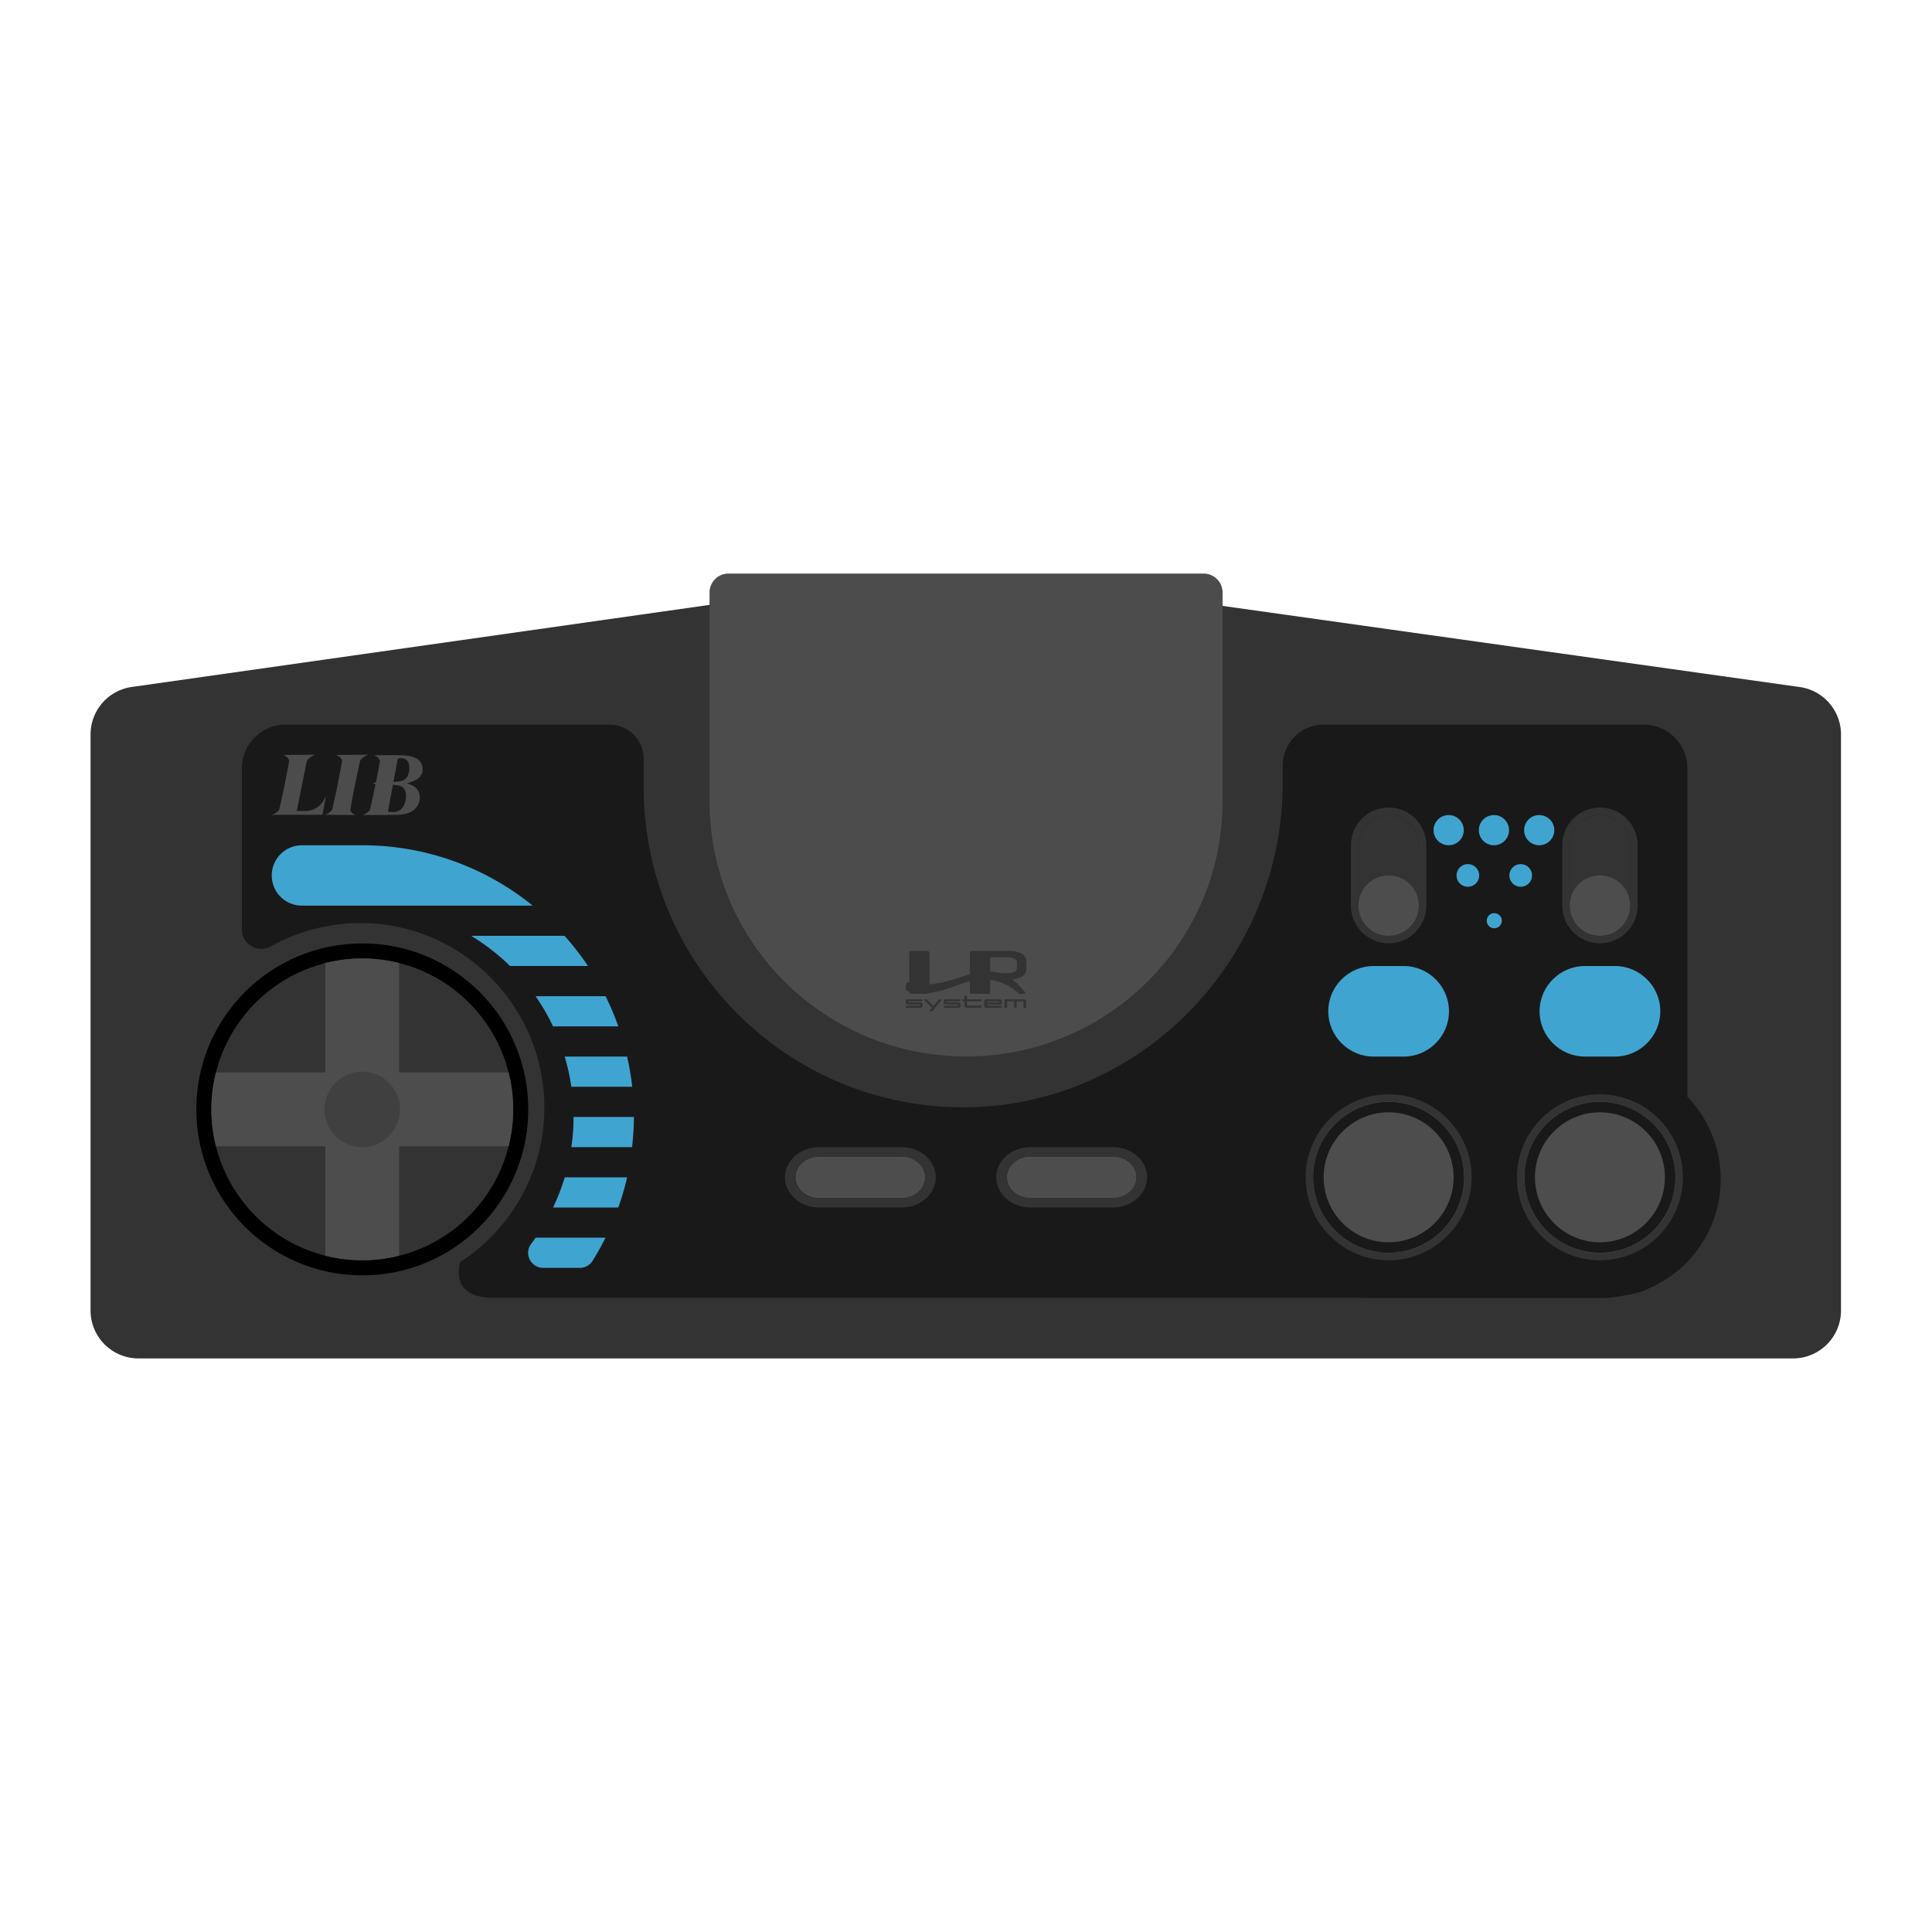 <svg xmlns="http://www.w3.org/2000/svg" xml:space="preserve" width="256" height="256" viewBox="0 0 341.333 341.333"><path d="M0 0a6.355 6.355 0 0 1 6.355-6.355h219.29A6.355 6.355 0 0 1 232 0v76.338a6.355 6.355 0 0 1-5.47 6.293l-77.918 10.952a6 6 0 0 1-.884.062H83.371a6 6 0 0 1-.894-.064L5.461 82.638A6.355 6.355 0 0 1 0 76.346" style="fill:#333;fill-opacity:1;fill-rule:nonzero;stroke:none" transform="matrix(1.333 0 0 -1.333 16 231.526)"/><path d="M0 0a15.7 15.7 0 0 1-4.412 10.932v43.52a5.8 5.8 0 0 1-5.795 5.806h-42.422a5.42 5.42 0 0 1-5.415-5.426v-2.261c0-24.316-20.116-44.122-44.359-42.988-22.456 1.051-40.34 19.625-40.34 42.385v3.768a4.52 4.52 0 0 1-4.514 4.522h-42.948A5.8 5.8 0 0 1-196 54.452V33.121c0-1.989 2.134-3.218 3.867-2.249a24.25 24.25 0 0 0 13.183 3.048c12.812-.683 23-11.446 23.043-24.3.029-8.645-4.431-16.244-11.172-20.606-.494-2.129-.149-4.725 4.477-4.725h115.204q.47-.03.946-.031h30.74q.477.001.946.031s4.005.487 5.038 1.154C-4.019-12.199 0-6.571 0 0" style="fill:#191919;fill-opacity:1;fill-rule:nonzero;stroke:none" transform="matrix(1.333 0 0 -1.333 304 208.344)"/><path d="M0 0h-62.954a2.516 2.516 0 0 1-2.523-2.51v-27.661c0-18.683 15.222-33.829 34-33.829s34 15.146 34 33.829V-2.51C2.523-1.124 1.393 0 0 0" style="fill:#4c4c4c;fill-opacity:1;fill-rule:nonzero;stroke:none" transform="matrix(1.333 0 0 -1.333 212.636 101.333)"/><path d="M0 0c0-12.15-9.85-22-22-22s-22 9.85-22 22 9.85 22 22 22S0 12.15 0 0" style="fill:#000;fill-opacity:1;fill-rule:nonzero;stroke:none" transform="matrix(1.333 0 0 -1.333 93.333 196)"/><g style="fill:#333"><path d="M0 0c0-11.046-8.954-20-20-20s-20 8.954-20 20 8.954 20 20 20S0 11.046 0 0" style="fill:#333;fill-opacity:1;fill-rule:nonzero;stroke:none" transform="matrix(1.333 0 0 -1.333 90.667 196)"/></g><g style="fill:#4d4d4d"><path d="M0 0a20 20 0 0 1-4.894.605A20 20 0 0 1-9.787 0v-14.501h-14.501a20 20 0 0 1 0-9.787h14.501v-14.501a20 20 0 0 1 9.787 0v14.501h14.501a20 20 0 0 1 .605 4.893c0 1.689-.211 3.328-.605 4.894H0Z" style="fill:#4d4d4d;fill-opacity:1;fill-rule:nonzero;stroke:none" transform="matrix(1.333 0 0 -1.333 70.525 170.14)"/></g><path d="M0 0a5 5 0 1 0-10.001.001A5 5 0 0 0 0 0" style="fill:#404040;fill-opacity:1;fill-rule:nonzero;stroke:none" transform="matrix(1.333 0 0 -1.333 70.667 196)"/><g style="fill:#4d4d4d"><path d="M0 0c0-5.561-4.508-10.069-10.069-10.069S-20.138-5.561-20.138 0s4.508 10.069 10.069 10.069S0 5.561 0 0" style="fill:#4d4d4d;fill-opacity:1;fill-rule:nonzero;stroke:none" transform="matrix(1.333 0 0 -1.333 258.758 208)"/></g><path d="M0 0c-5.523 0-10-4.477-10-10s4.477-10 10-10 10 4.477 10 10S5.523 0 0 0m0-1.387c4.749 0 8.613-3.864 8.613-8.613S4.749-18.613 0-18.613-8.613-14.749-8.613-10-4.749-1.387 0-1.387" style="fill:#191919;fill-opacity:1;fill-rule:nonzero;stroke:none" transform="matrix(1.333 0 0 -1.333 245.333 194.667)"/><path d="M0 0c-6.065 0-11-4.935-11-11s4.935-11 11-11 11 4.935 11 11S6.065 0 0 0m0-.931C5.561-.931 10.069-5.439 10.069-11S5.561-21.069 0-21.069-10.069-16.561-10.069-11-5.561-.931 0-.931" style="fill:#333;fill-opacity:1;fill-rule:nonzero;stroke:none" transform="matrix(1.333 0 0 -1.333 245.333 193.333)"/><g style="fill:#4d4d4d"><path d="M0 0c0-5.561-4.508-10.069-10.069-10.069S-20.138-5.561-20.138 0s4.508 10.069 10.069 10.069S0 5.561 0 0" style="fill:#4d4d4d;fill-opacity:1;fill-rule:nonzero;stroke:none" transform="matrix(1.333 0 0 -1.333 296.092 208)"/></g><path d="M0 0c-5.523 0-10-4.477-10-10s4.477-10 10-10 10 4.477 10 10S5.523 0 0 0m0-1.387c4.749 0 8.613-3.864 8.613-8.613S4.749-18.613 0-18.613-8.613-14.749-8.613-10-4.749-1.387 0-1.387" style="fill:#191919;fill-opacity:1;fill-rule:nonzero;stroke:none" transform="matrix(1.333 0 0 -1.333 282.667 194.667)"/><path d="M0 0c-6.065 0-11-4.935-11-11s4.935-11 11-11 11 4.935 11 11S6.065 0 0 0m0-.931C5.561-.931 10.069-5.439 10.069-11S5.561-21.069 0-21.069-10.069-16.561-10.069-11-5.561-.931 0-.931" style="fill:#333;fill-opacity:1;fill-rule:nonzero;stroke:none" transform="matrix(1.333 0 0 -1.333 282.667 193.333)"/><g style="fill:#4d4d4d"><path d="M0 0c0-1.524-1.399-2.759-3.125-2.759h-10.938c-1.725 0-3.124 1.235-3.124 2.759s1.399 2.759 3.124 2.759h10.938C-1.399 2.759 0 1.524 0 0" style="fill:#4d4d4d;fill-opacity:1;fill-rule:nonzero;stroke:none" transform="matrix(1.333 0 0 -1.333 163.458 208)"/></g><path d="M0 0h-10.938c-2.498 0-4.531-1.794-4.531-4s2.033-4 4.531-4H0c2.499 0 4.531 1.794 4.531 4S2.499 0 0 0m0-1.241c1.726 0 3.125-1.235 3.125-2.759S1.726-6.759 0-6.759h-10.938c-1.725 0-3.125 1.235-3.125 2.759s1.4 2.759 3.125 2.759z" style="fill:#333;fill-opacity:1;fill-rule:nonzero;stroke:none" transform="matrix(1.333 0 0 -1.333 159.292 202.667)"/><g style="fill:#4d4d4d"><path d="M0 0c0-1.524-1.399-2.759-3.125-2.759h-10.938c-1.725 0-3.124 1.235-3.124 2.759s1.399 2.759 3.124 2.759h10.938C-1.399 2.759 0 1.524 0 0" style="fill:#4d4d4d;fill-opacity:1;fill-rule:nonzero;stroke:none" transform="matrix(1.333 0 0 -1.333 200.792 208)"/></g><path d="M0 0h-10.938c-2.498 0-4.531-1.794-4.531-4s2.033-4 4.531-4H0c2.499 0 4.531 1.794 4.531 4S2.499 0 0 0m0-1.241c1.726 0 3.125-1.235 3.125-2.759S1.726-6.759 0-6.759h-10.938c-1.725 0-3.125 1.235-3.125 2.759s1.4 2.759 3.125 2.759z" style="fill:#333;fill-opacity:1;fill-rule:nonzero;stroke:none" transform="matrix(1.333 0 0 -1.333 196.625 202.667)"/><path d="M0 0c-2.2 0-4 1.8-4 4v8c0 2.2 1.8 4 4 4s4-1.8 4-4V4c0-2.2-1.8-4-4-4" style="fill:#333;fill-opacity:1;fill-rule:nonzero;stroke:none" transform="matrix(1.333 0 0 -1.333 282.667 165.333)"/><g style="fill:#333"><path d="M0 0c-2.757 0-5-2.243-5-5v-8c0-2.757 2.243-5 5-5s5 2.243 5 5v8c0 2.757-2.243 5-5 5m0-1c2.2 0 4-1.8 4-4v-8c0-2.2-1.8-4-4-4s-4 1.8-4 4v8c0 2.2 1.8 4 4 4" style="fill:#333;fill-opacity:1;fill-rule:nonzero;stroke:none" transform="matrix(1.333 0 0 -1.333 282.667 142.667)"/></g><g style="fill:#4d4d4d"><path d="M0 0a4 4 0 1 0-8 0 4 4 0 0 0 8 0" style="fill:#4d4d4d;fill-opacity:1;fill-rule:nonzero;stroke:none" transform="matrix(1.333 0 0 -1.333 288 160)"/></g><path d="M0 0c-2.2 0-4 1.8-4 4v8c0 2.2 1.8 4 4 4s4-1.8 4-4V4c0-2.2-1.8-4-4-4" style="fill:#333;fill-opacity:1;fill-rule:nonzero;stroke:none" transform="matrix(1.333 0 0 -1.333 245.333 165.333)"/><g style="fill:#333"><path d="M0 0c-2.757 0-5-2.243-5-5v-8c0-2.757 2.243-5 5-5s5 2.243 5 5v8c0 2.757-2.243 5-5 5m0-1c2.2 0 4-1.8 4-4v-8c0-2.2-1.8-4-4-4s-4 1.8-4 4v8c0 2.2 1.8 4 4 4" style="fill:#333;fill-opacity:1;fill-rule:nonzero;stroke:none" transform="matrix(1.333 0 0 -1.333 245.333 142.667)"/></g><g style="fill:#4d4d4d"><path d="M0 0a4 4 0 1 0-8 0 4 4 0 0 0 8 0" style="fill:#4d4d4d;fill-opacity:1;fill-rule:nonzero;stroke:none" transform="matrix(1.333 0 0 -1.333 250.667 160)"/></g><path d="M0 0a2 2 0 1 0-.001 3.999A2 2 0 0 0 0 0" style="fill:#40a4d0;fill-opacity:1;fill-rule:nonzero;stroke:none" transform="matrix(1.333 0 0 -1.333 256 149.333)"/><path d="M0 0h-4c-3.3 0-6 2.7-6 6s2.7 6 6 6h4c3.3 0 6-2.7 6-6S3.3 0 0 0" style="fill:#40a4d0;fill-opacity:1;fill-rule:nonzero;stroke:none" transform="matrix(1.333 0 0 -1.333 248 186.667)"/><path d="M0 0h-4c-3.3 0-6 2.7-6 6s2.7 6 6 6h4c3.3 0 6-2.7 6-6S3.3 0 0 0" style="fill:#40a4d0;fill-opacity:1;fill-rule:nonzero;stroke:none" transform="matrix(1.333 0 0 -1.333 285.333 186.667)"/><path d="M0 0a1.5 1.5 0 1 0 .001 3.001A1.5 1.5 0 0 0 0 0" style="fill:#40a4d0;fill-opacity:1;fill-rule:nonzero;stroke:none" transform="matrix(1.333 0 0 -1.333 259.333 156.667)"/><path d="M0 0a2 2 0 1 0-.001 3.999A2 2 0 0 0 0 0" style="fill:#40a4d0;fill-opacity:1;fill-rule:nonzero;stroke:none" transform="matrix(1.333 0 0 -1.333 264 149.333)"/><path d="M0 0a2 2 0 1 0-.001 3.999A2 2 0 0 0 0 0" style="fill:#40a4d0;fill-opacity:1;fill-rule:nonzero;stroke:none" transform="matrix(1.333 0 0 -1.333 272 149.333)"/><path d="M0 0a1.5 1.5 0 1 0 .001 3.001A1.5 1.5 0 0 0 0 0" style="fill:#40a4d0;fill-opacity:1;fill-rule:nonzero;stroke:none" transform="matrix(1.333 0 0 -1.333 268.667 156.667)"/><path d="M0 0a1 1 0 1 0 0 2 1 1 0 0 0 0-2" style="fill:#40a4d0;fill-opacity:1;fill-rule:nonzero;stroke:none" transform="matrix(1.333 0 0 -1.333 264 164)"/><path d="M0 0c.193-.097.386-.194.513-.335S.797-.658.76-.85L.269-3.419C.23-3.62.061-4.506.025-4.667L-.538-7.17c-.052-.231-.289-.375-.457-.501s-.361-.19-.553-.254l4.105-.038c-.164.065-.328.129-.444.256s-.293.273-.251.506l.372 2.065.355 1.764.544 2.551c.041.195.27.377.453.52.182.143.413.24.643.338z" style="fill:#4c4c4c;fill-opacity:1;fill-rule:nonzero;stroke:none" transform="matrix(1.333 0 0 -1.333 59.424 133.383)"/><path d="M0 0c-.441-.333-1.046-.626-1.685-.626h-1.232l1.329 6.598.03.001c.041.194.27.376.453.519s.413.24.644.338l-4.23-.037c.193-.097.386-.194.513-.335s.284-.322.247-.515l-.491-2.569a83 83 0 0 0-.244-1.248l-.563-2.503c-.051-.231-.289-.375-.457-.501s-.36-.19-.552-.254H.486l.472 2.505C.699.853.441.333 0 0" style="fill:#4c4c4c;fill-opacity:1;fill-rule:nonzero;stroke:none" transform="matrix(1.333 0 0 -1.333 56.318 142.44)"/><path d="M0 0q-.425-1.038-1.559-1.038-.309 0-.457.046a.5.5 0 0 0-.16.085l.649 3.482q.782-.046 1.101-.2.582-.282.637-1.095A2.8 2.8 0 0 0 0 0m-.525 6.108q.654 0 .897-.325t.278-.844a2.5 2.5 0 0 0-.052-.696q-.114-.541-.437-.847a1.23 1.23 0 0 0-.575-.314q-.29-.066-1.042-.13L-.89 5.99q.101.117.365.118m1.953-3.85q-.33.266-1.098.531.806.196 1.274.49.87.541.809 1.446-.063.934-.826 1.352-.762.417-2.097.417h-.283l-.02-.091.02.105h-3.213c.193-.097.386-.194.513-.335.126-.142.284-.322.247-.515l-.5-2.605-.019-.1c-.134-.082-.293-.108-.451-.132.142-.056.284-.112.384-.21l-.712-3.273c-.052-.231-.289-.375-.457-.501s-.361-.19-.553-.254h3.283l.002.01h.966q1.892 0 2.65.736.757.735.692 1.711-.052.774-.611 1.218" style="fill:#4c4c4c;fill-opacity:1;fill-rule:nonzero;stroke:none" transform="matrix(1.333 0 0 -1.333 71.445 142.096)"/><path d="M0 0q0-.482-.579-.623Q-.852-.69-1.585-.69h-.642c-.409.122-.843.19-1.314.205v1.732c0 .087.077.158.172.158h1.594q.843 0 1.105-.05.67-.142.67-.64Zm.425 1.986q-.624.267-1.554.266h-4.923c-.095 0-.171-.07-.171-.157V-.848q-.696-.181-1.492-.449c-1.599-.538-2.875-.793-3.875-.889v4.164c0 .152-.133.274-.298.274h-2.087c-.164 0-.298-.122-.298-.274v-3.977a3 3 0 0 0-.183.067c-.097.04-.205-.03-.216-.14l-.072-.699a.16.16 0 0 1 .063-.149c.071-.054.201-.144.408-.232v-.007c0-.151.134-.274.298-.274h2.087c.09 0 .17.037.225.095 1.018.134 2.349.469 4.081 1.15q.708.278 1.359.429v-1.516c0-.087.076-.158.171-.158h2.34c.095 0 .171.071.171.158v1.58q.002.056.037.097A6.7 6.7 0 0 0 .187-3.353a.3.3 0 0 1 .205-.08h.557c.125 0 .195.139.117.233-.574.694-1.123 1.255-1.692 1.684a3.4 3.4 0 0 1 1.051.244q.83.35.83 1.114V.873q0 .756-.83 1.113" style="fill:#333;fill-opacity:1;fill-rule:nonzero;stroke:none" transform="matrix(1.333 0 0 -1.333 179.66 171.003)"/><path d="M0 0a.2.2 0 0 1-.069.064q-.11.06-.387.06h-1.332c-.041 0-.074.03-.074.068v.001c0 .038.033.068.074.068h1.716c.041 0 .075.031.075.068v.134c0 .038-.034.069-.075.069h-1.731a.7.7 0 0 1-.266-.044.2.2 0 0 1-.09-.084.4.4 0 0 1-.045-.209q0-.237.117-.3.102-.054.337-.054h1.377c.041 0 .074-.031.074-.069v-.015c0-.037-.033-.068-.074-.068h-1.743c-.041 0-.074-.03-.074-.068v-.158c0-.038.033-.068.074-.068H-.37q.162 0 .249.029a.24.24 0 0 1 .13.099q.04.064.04.196 0 .078-.014.161A.4.4 0 0 1 0 0" style="fill:#333;fill-opacity:1;fill-rule:nonzero;stroke:none" transform="matrix(1.333 0 0 -1.333 162.938 177.257)"/><path d="M0 0h-.225a.08.08 0 0 1-.059-.026l-.681-.789a.08.08 0 0 0-.113-.003l-.771.795A.08.08 0 0 1-1.904 0h-.269c-.065 0-.099-.071-.055-.114l.976-.98a.065.065 0 0 0 .004-.089l-.253-.295c-.039-.045-.004-.111.058-.111h.229q.036 0 .058.027L.059-.11C.096-.065.062 0 0 0" style="fill:#333;fill-opacity:1;fill-rule:nonzero;stroke:none" transform="matrix(1.333 0 0 -1.333 166.265 176.548)"/><path d="M0 0a.2.2 0 0 1-.069.064q-.11.06-.387.06h-1.332c-.041 0-.074.03-.074.068v.001c0 .038.033.068.074.068h1.716c.041 0 .075.031.075.068v.134c0 .038-.034.069-.075.069h-1.731a.7.7 0 0 1-.266-.044.2.2 0 0 1-.09-.084.4.4 0 0 1-.045-.209q0-.237.117-.3.102-.054.337-.054h1.377c.041 0 .074-.031.074-.069v-.015c0-.037-.033-.068-.074-.068h-1.743c-.041 0-.074-.03-.074-.068v-.158c0-.038.033-.068.074-.068H-.37q.162 0 .249.029a.24.24 0 0 1 .13.099q.04.064.04.196 0 .078-.014.161A.4.4 0 0 1 0 0" style="fill:#333;fill-opacity:1;fill-rule:nonzero;stroke:none" transform="matrix(1.333 0 0 -1.333 169.664 177.257)"/><path d="M0 0h-1.782c-.041 0-.074.031-.074.068v.328c0 .038-.033.069-.074.069h-.218c-.041 0-.075-.031-.075-.069V.068c0-.037-.033-.068-.074-.068h-.1c-.041 0-.074-.031-.074-.068v-.141c0-.038.033-.068.074-.068h.1c.041 0 .074-.031.074-.069v-.399a.5.5 0 0 1 .054-.252.23.23 0 0 1 .097-.086q.09-.052.328-.054H0c.041 0 .074.031.074.068v.165c0 .038-.033.069-.074.069h-1.782c-.041 0-.074.03-.074.068v.421c0 .038.033.069.074.069H0c.041 0 .074.03.074.068v.141C.074-.031.041 0 0 0" style="fill:#333;fill-opacity:1;fill-rule:nonzero;stroke:none" transform="matrix(1.333 0 0 -1.333 173.332 176.548)"/><path d="M0 0c0-.038-.033-.068-.074-.068h-1.448c-.041 0-.074.03-.074.068v.014c0 .037.033.068.074.068h1.448C-.033.082 0 .051 0 .014Zm.212.314Q.138.352-.163.352h-1.433q-.183 0-.271-.071-.096-.076-.096-.235V-.43q0-.173.084-.26.09-.095.283-.095H.247c.041 0 .074.031.074.069v.158c0 .037-.033.068-.074.068h-1.769c-.041 0-.074.031-.074.068v.015c0 .038.033.068.074.068H.274c.041 0 .074.031.074.069v.232q0 .192-.037.26a.2.2 0 0 1-.099.092" style="fill:#333;fill-opacity:1;fill-rule:nonzero;stroke:none" transform="matrix(1.333 0 0 -1.333 176.497 177.018)"/><path d="M0 0h-2.446c-.041 0-.074-.031-.074-.068v-1.001c0-.037.033-.068.074-.068h.205c.04 0 .074.031.074.068v.73c0 .038.033.069.074.069h.768c.041 0 .074-.031.074-.069v-.73c0-.037.034-.068.074-.068h.205c.041 0 .074.031.074.068v.73c0 .038.033.069.074.069h.75C-.033-.27 0-.301 0-.339v-.73c0-.037.033-.068.074-.068h.205c.041 0 .074.031.074.068v.799a.26.26 0 0 1-.067.189Q.216-.001 0 0" style="fill:#333;fill-opacity:1;fill-rule:nonzero;stroke:none" transform="matrix(1.333 0 0 -1.333 180.813 176.548)"/><path d="M0 0a36 36 0 0 1-3.105 4h-12.378a28.2 28.2 0 0 0 5.15-4z" style="fill:#40a4d0;fill-opacity:1;fill-rule:nonzero;stroke:none" transform="matrix(1.333 0 0 -1.333 103.879 170.667)"/><path d="M0 0a36 36 0 0 1-1.693 4h-9.276a28 28 0 0 0 2.314-4z" style="fill:#40a4d0;fill-opacity:1;fill-rule:nonzero;stroke:none" transform="matrix(1.333 0 0 -1.333 109.244 181.333)"/><path d="M0 0a36 36 0 0 1-.679 4h-8.276c.388-1.297.685-2.633.886-4Z" style="fill:#40a4d0;fill-opacity:1;fill-rule:nonzero;stroke:none" transform="matrix(1.333 0 0 -1.333 111.697 192)"/><path d="M0 0c.147 1.316.247 2.646.247 4h-8c0-1.359-.104-2.693-.291-4z" style="fill:#40a4d0;fill-opacity:1;fill-rule:nonzero;stroke:none" transform="matrix(1.333 0 0 -1.333 111.671 202.667)"/><path d="M0 0c.462 1.302.86 2.634 1.171 4h-8.27a28 28 0 0 0-1.55-4Z" style="fill:#40a4d0;fill-opacity:1;fill-rule:nonzero;stroke:none" transform="matrix(1.333 0 0 -1.333 109.24 213.333)"/><path d="M0 0a27 27 0 0 0-.595-.822C-1.579-2.13-.623-4 1.014-4h4.835c.683 0 1.329.341 1.691.919A36 36 0 0 1 9.264 0z" style="fill:#40a4d0;fill-opacity:1;fill-rule:nonzero;stroke:none" transform="matrix(1.333 0 0 -1.333 94.63 218.667)"/><path d="M0 0c-6.182 4.998-14.042 8-22.592 8h-8a4 4 0 0 1-4-4h.002v-.038A3.983 3.983 0 0 1-30.61 0Z" style="fill:#40a4d0;fill-opacity:1;fill-rule:nonzero;stroke:none" transform="matrix(1.333 0 0 -1.333 94.123 160)"/></svg>